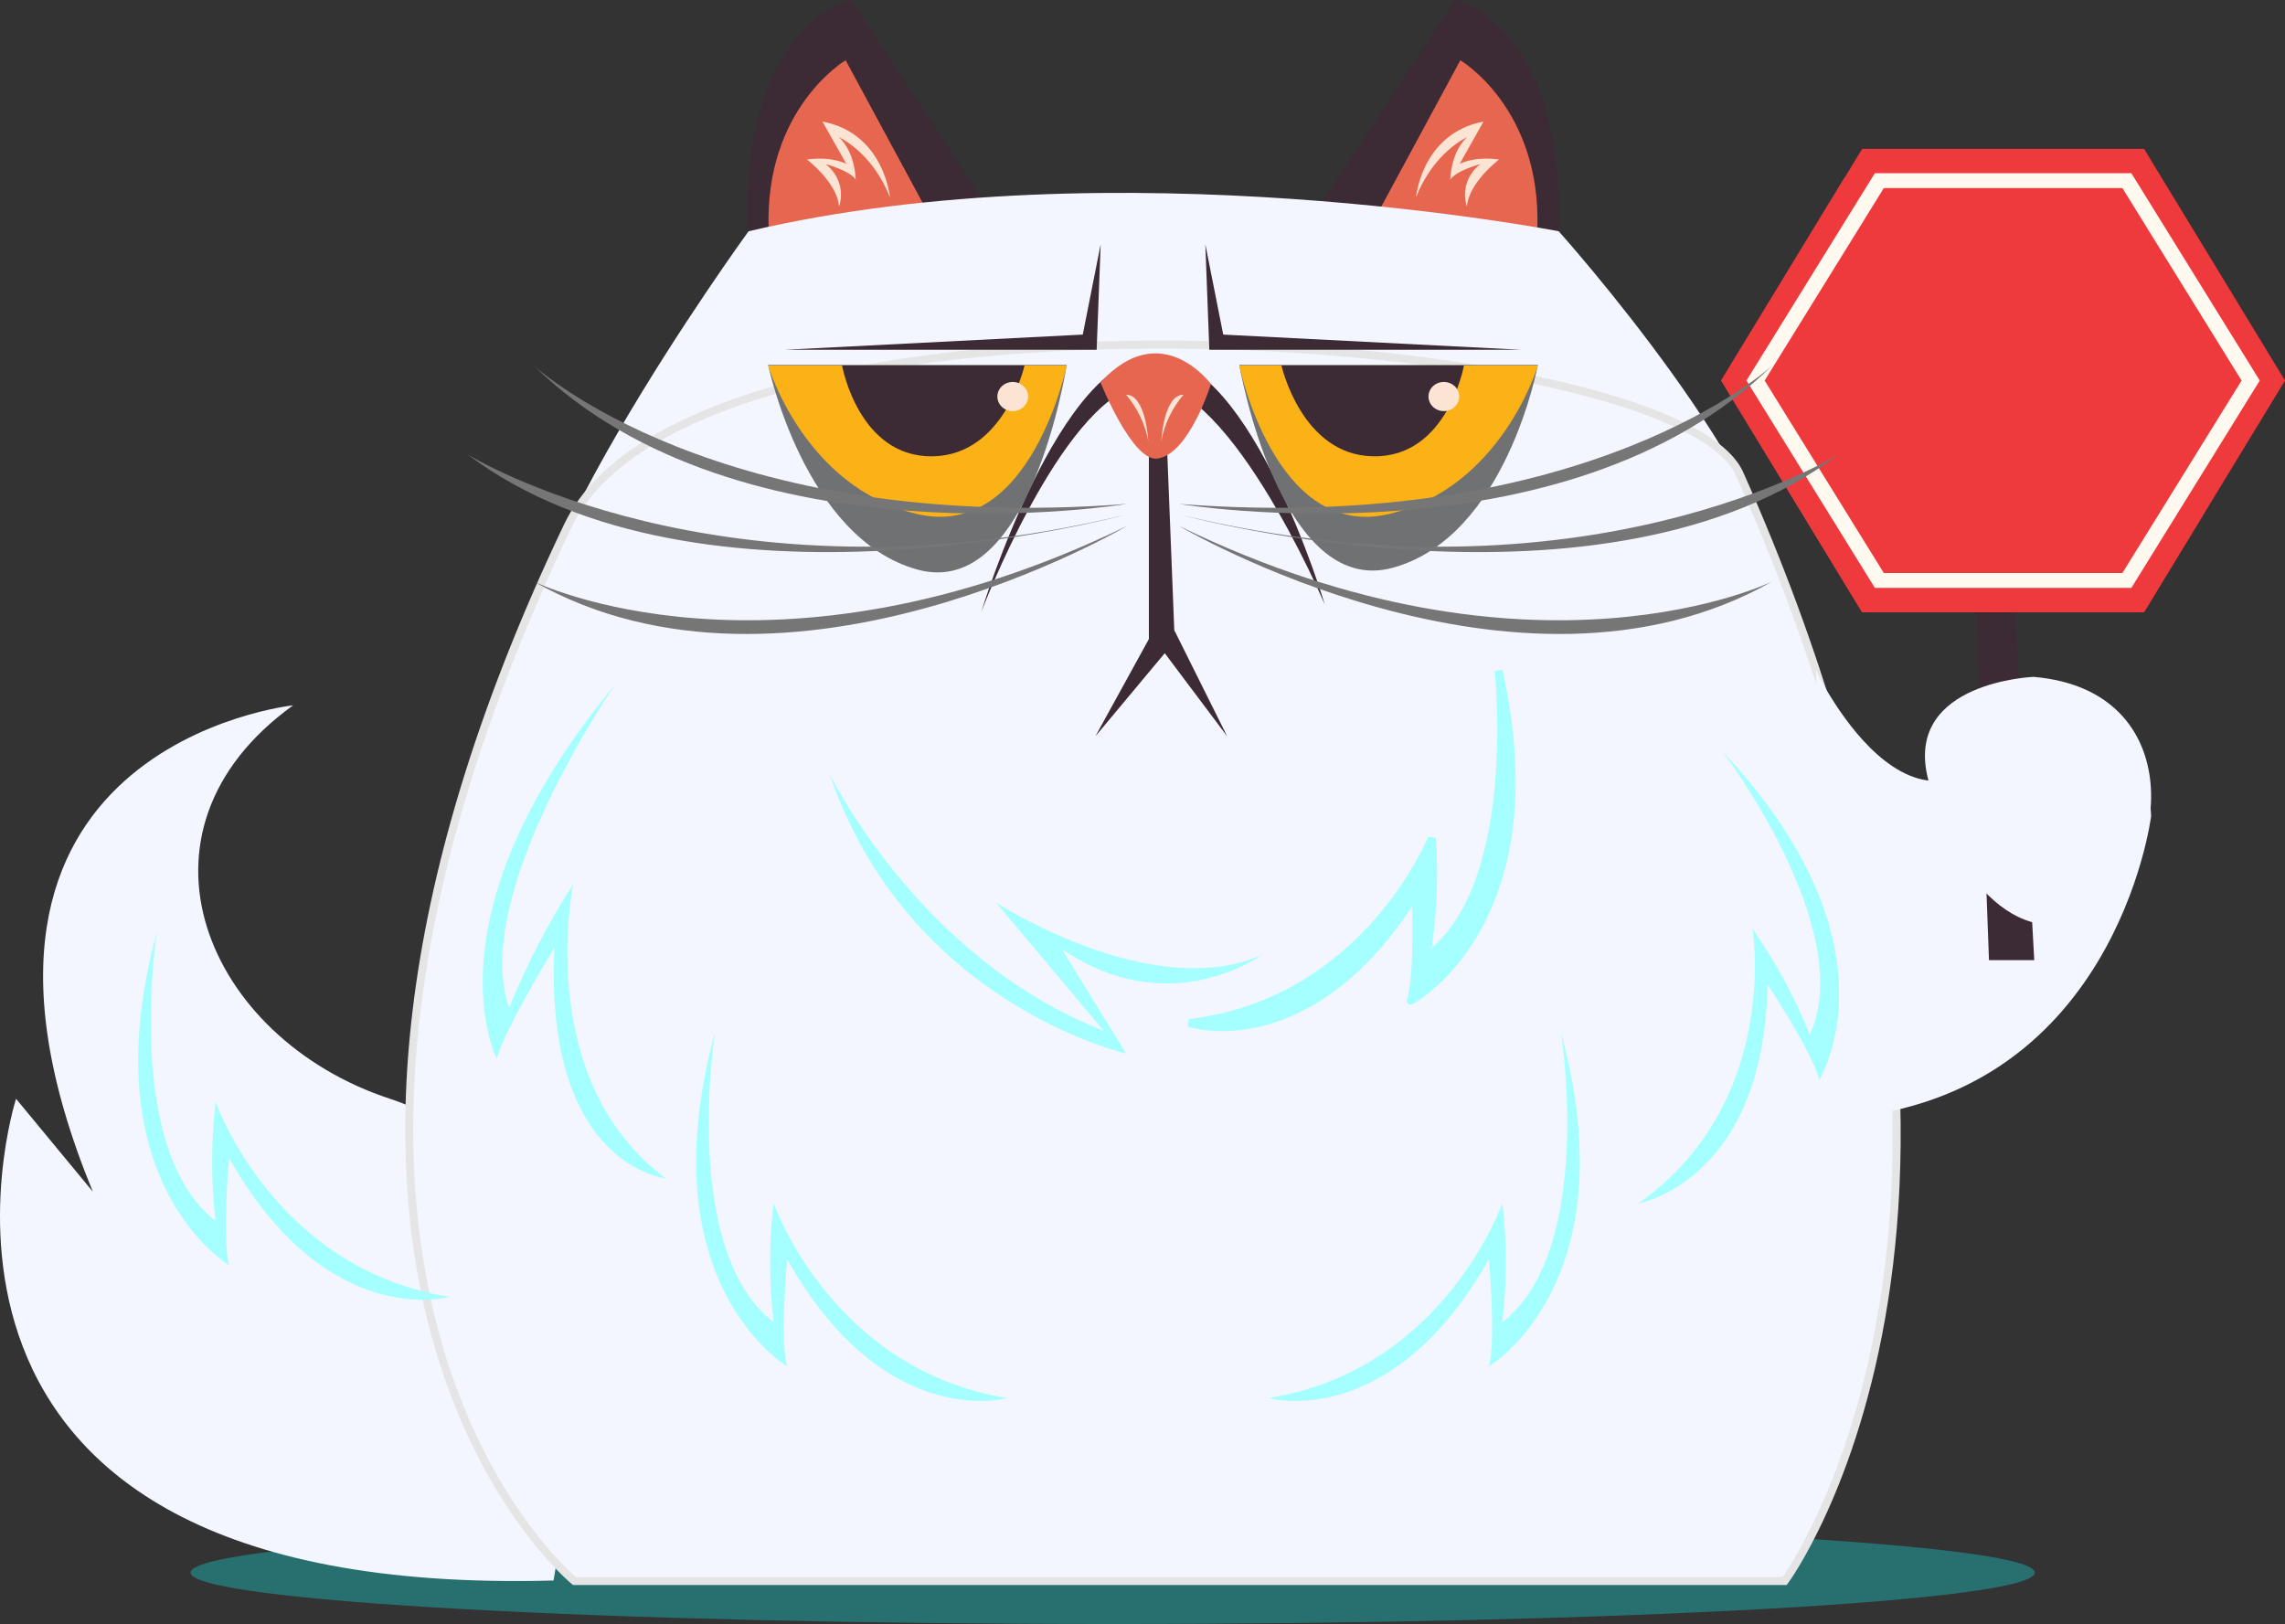 <svg width="287" height="204" viewBox="0 0 287 204" fill="none" xmlns="http://www.w3.org/2000/svg">
<rect x="0" y="0" width="287" height="204" fill="#333333" stroke="none"/>
<g clip-path="url(#clip0)">
<path opacity="0.3" d="M139.756 204.001C203.719 204.001 255.572 201.109 255.572 197.542C255.572 193.976 203.719 191.084 139.756 191.084C75.792 191.084 23.939 193.976 23.939 197.542C23.939 201.109 75.792 204.001 139.756 204.001Z" fill="#0FFFFF"/>
<path d="M69.519 198.537C69.519 198.537 79.417 148.016 48.975 138.021C25.942 130.459 14.763 104.491 36.815 88.602C36.815 88.602 -11.402 93.686 11.659 149.693L2.015 138.021C2.015 138.021 -18.214 200.911 69.519 198.537Z" fill="#F3F6FE"/>
<path d="M124.368 26.554L106.866 -0.003C106.866 -0.003 93.192 2.8 93.863 29.05L124.368 26.554Z" fill="#3C2A34"/>
<path d="M117.261 28.02L106.214 7.569C106.214 7.569 96.001 13.583 96.543 28.833L117.261 28.02Z" fill="#E76650"/>
<path d="M111.783 24.802C111.783 24.802 111.091 16.757 103.301 15.267L106.299 20.592C106.299 20.592 104.606 19.601 101.345 20.035C101.345 20.035 105.127 22.877 105.39 25.945C105.704 24.996 105.71 23.98 105.407 23.027C105.104 22.075 104.507 21.232 103.692 20.606C103.692 20.606 106.823 21.46 107.476 22.574C107.476 22.574 107.476 19.23 105.389 17.249C105.39 17.246 109.564 19.103 111.783 24.802Z" fill="#FBE4D3"/>
<path d="M165.268 26.554L182.769 -0.003C182.769 -0.003 196.443 2.8 195.772 29.05L165.268 26.554Z" fill="#3C2A34"/>
<path d="M172.375 28.02L183.421 7.569C183.421 7.569 193.634 13.583 193.092 28.833L172.375 28.02Z" fill="#E76650"/>
<path d="M177.853 24.802C177.853 24.802 178.544 16.757 186.334 15.267L183.336 20.592C183.336 20.592 185.03 19.601 188.291 20.035C188.291 20.035 184.508 22.877 184.246 25.945C183.931 24.996 183.925 23.98 184.228 23.027C184.531 22.075 185.129 21.232 185.944 20.606C185.944 20.606 182.812 21.46 182.159 22.574C182.159 22.574 182.159 19.23 184.246 17.249C184.246 17.246 180.072 19.103 177.853 24.802Z" fill="#FBE4D3"/>
<path d="M94.02 29.052C94.02 29.052 59.457 76.539 66.041 89.433C72.626 102.328 144.582 166.089 144.582 166.089C144.582 166.089 224.165 92.222 224.165 76.452C224.165 60.681 195.778 29.052 195.778 29.052C195.778 29.052 140.153 18.201 94.02 29.052Z" fill="#F3F6FE"/>
<path d="M72.149 198.603C72.149 198.603 26.029 161.002 71.313 66.06C87.339 32.458 210.3 41.123 218.49 59.514C259.315 151.192 224.159 198.604 224.159 198.604L72.149 198.603Z" fill="#F3F6FE" stroke="#E5E5E5"/>
<path d="M144.302 50.028V80.275L137.584 92.492L146.295 82.051L154.136 92.492L147.492 79.164L146.295 48.955L144.302 50.028Z" fill="#3C2A34"/>
<path d="M196.069 129.722C196.069 129.722 200.393 157.005 188.701 166.089C189.289 161.116 189.289 156.096 188.701 151.124C188.701 151.124 181.425 172.085 159.341 175.614C159.341 175.614 174.683 180.028 187.004 158.184C187.004 158.184 187.932 168.334 187.004 171.642C187.004 171.643 204.67 161.273 196.069 129.722Z" fill="#A5FFFF"/>
<path d="M188.223 84.222C188.223 84.222 191.25 111.662 179.137 120.238C179.96 115.296 180.198 110.282 179.847 105.289C179.847 105.289 171.584 125.918 149.357 128.5C149.357 128.5 164.476 133.563 177.82 112.269C177.82 112.269 178.267 122.448 177.182 125.714C177.178 125.714 195.319 116.108 188.223 84.222Z" fill="#A5FFFF" stroke="#A5FFFF"/>
<path d="M89.798 129.722C89.798 129.722 85.474 157.005 97.166 166.089C96.579 161.116 96.579 156.096 97.166 151.124C97.166 151.124 104.443 172.085 126.526 175.614C126.526 175.614 111.184 180.028 98.865 158.184C98.865 158.184 97.935 168.334 98.865 171.642C98.865 171.643 81.197 161.273 89.798 129.722Z" fill="#A5FFFF"/>
<path d="M77.254 85.993C77.254 85.993 58.946 112.545 63.955 126.575C66.13 121.186 68.82 115.997 71.991 111.073C71.991 111.073 66.888 135.661 83.67 148.04C83.67 148.04 68.325 146.55 69.635 119.057C69.635 119.057 63.398 129.204 62.407 133.001C62.41 132.998 53.04 115.277 77.254 85.993Z" fill="#A5FFFF"/>
<path d="M104.207 97.234C104.207 97.234 115.408 120.398 138.616 129.473L125.085 113.357C125.085 113.357 144.703 126.132 158.547 119.923C158.547 119.923 146.931 128.52 133.373 119.207L141.448 132.341C141.448 132.341 114.009 126.144 104.207 97.234Z" fill="#A5FFFF"/>
<path d="M19.717 117.015C19.717 117.015 15.393 144.298 27.085 153.381C26.498 148.408 26.498 143.389 27.085 138.416C27.085 138.416 34.362 159.376 56.445 162.906C56.445 162.906 41.103 167.32 28.783 145.476C28.783 145.476 27.853 155.626 28.783 158.934C28.783 158.936 11.117 148.567 19.717 117.015Z" fill="#A5FFFF"/>
<path d="M166.393 75.935C166.393 75.935 153.622 45.837 143.118 48.366C133.144 50.767 123.242 76.891 123.242 76.891C123.242 76.891 133.231 44.087 145.296 44.769C157.362 45.452 166.393 75.935 166.393 75.935Z" fill="#3C2A34"/>
<path d="M138.246 30.688L137.742 43.941H98.494L135.997 42.03L138.246 30.688Z" fill="#3C2A34"/>
<path d="M151.392 30.688L151.894 43.941H191.142L153.64 42.03L151.392 30.688Z" fill="#3C2A34"/>
<path d="M138.225 48.038C138.225 48.038 142.218 58.018 145.366 57.604C149.353 57.078 152.095 48.245 152.095 48.245C152.095 48.245 145.857 39.711 138.225 48.038Z" fill="#E76650"/>
<path d="M144.228 55.417C144.228 55.417 143.939 49.583 141.443 49.584C142.874 51.275 143.832 53.281 144.228 55.417Z" fill="#FBE4D3"/>
<path d="M145.857 55.417C145.857 55.417 146.148 49.583 148.644 49.584C147.212 51.274 146.254 53.281 145.857 55.417Z" fill="#FBE4D3"/>
<path d="M96.478 45.836H133.98C133.98 45.836 129.456 75.464 115.229 71.546C101.002 67.627 96.478 45.836 96.478 45.836Z" fill="#707173"/>
<path d="M96.478 45.916H133.98C133.98 45.916 129.456 67.888 115.229 64.578C101.002 61.267 96.478 45.916 96.478 45.916Z" fill="#FAB217"/>
<path d="M105.766 45.916H128.681C128.681 45.916 126.171 57.121 117.224 57.319C107.839 57.525 105.766 45.916 105.766 45.916Z" fill="#3C2A34"/>
<path d="M129.133 49.811C129.133 50.174 129.019 50.529 128.807 50.83C128.595 51.132 128.293 51.367 127.94 51.505C127.587 51.644 127.198 51.681 126.824 51.61C126.449 51.539 126.105 51.364 125.834 51.108C125.564 50.852 125.38 50.525 125.306 50.169C125.231 49.813 125.269 49.445 125.416 49.11C125.562 48.775 125.809 48.488 126.127 48.287C126.445 48.085 126.818 47.977 127.201 47.977C127.454 47.977 127.706 48.025 127.94 48.117C128.174 48.209 128.387 48.344 128.567 48.514C128.746 48.685 128.889 48.887 128.986 49.109C129.083 49.332 129.133 49.57 129.133 49.811Z" fill="#FBE4D3"/>
<path d="M193.159 45.836H155.656C155.656 45.836 160.734 75.23 174.961 71.311C189.189 67.393 193.159 45.836 193.159 45.836Z" fill="#707173"/>
<path d="M193.159 45.916H155.656C155.656 45.916 160.181 67.888 174.408 64.578C188.634 61.267 193.159 45.916 193.159 45.916Z" fill="#FAB217"/>
<path d="M183.871 45.916H160.955C160.955 45.916 163.465 57.121 172.413 57.319C181.799 57.525 183.871 45.916 183.871 45.916Z" fill="#3C2A34"/>
<path d="M179.419 49.811C179.419 50.174 179.532 50.529 179.745 50.83C179.957 51.132 180.259 51.367 180.612 51.505C180.965 51.644 181.353 51.681 181.728 51.61C182.103 51.539 182.447 51.364 182.717 51.108C182.987 50.852 183.171 50.525 183.246 50.169C183.32 49.813 183.282 49.445 183.136 49.11C182.99 48.775 182.742 48.488 182.424 48.287C182.107 48.085 181.733 47.977 181.351 47.977C181.097 47.977 180.846 48.025 180.612 48.117C180.377 48.209 180.164 48.344 179.985 48.515C179.805 48.685 179.663 48.887 179.566 49.11C179.469 49.332 179.419 49.571 179.419 49.811Z" fill="#FBE4D3"/>
<path d="M270.184 102.526C270.184 102.526 265.663 138.921 229.556 140.58L228.09 84.222C228.09 84.222 242.05 113.573 255.505 86.955C255.505 86.955 270.004 93.095 270.184 102.526Z" fill="#F3F6FE"/>
<path d="M252.909 73.206L255.506 120.607H249.821L248.073 73.206H252.909Z" fill="#3C2A34"/>
<path d="M255.414 85.025C255.414 85.025 239.516 85.641 242.051 97.358C244.587 109.074 253.23 120.299 262.845 114.69C272.46 109.082 275.08 86.69 255.414 85.025Z" fill="#F3F6FE"/>
<path d="M233.893 76.905L216.191 47.802L233.894 18.699H269.298L287.001 47.802L269.298 76.905H233.893Z" fill="#EE3A3D"/>
<path d="M231.012 29.247C231.013 26.881 231.257 24.521 231.742 22.2L216.17 47.802L233.873 76.904H269.278L276.801 64.532C271.271 65.632 265.553 65.547 260.062 64.285C254.571 63.022 249.445 60.613 245.059 57.233C240.672 53.853 237.135 49.587 234.705 44.746C232.275 39.905 231.012 34.611 231.01 29.248L231.012 29.247Z" fill="#EE3A3D"/>
<path d="M267.703 73.846H235.485L219.361 47.802L235.485 21.758H267.703L283.83 47.802L267.703 73.846ZM236.611 71.979H266.577L281.548 47.805L266.577 23.627H236.611L221.642 47.805L236.611 71.979Z" fill="#FFF9EF"/>
<path d="M67.038 45.916C67.038 45.916 89.992 67.242 141.545 63.302C141.545 63.302 92.962 71.362 67.038 45.916Z" fill="#767676"/>
<path d="M58.724 57.078C58.724 57.078 90.549 76.891 141.148 64.716C141.148 64.717 87.88 79.148 58.724 57.078Z" fill="#767676"/>
<path d="M67.038 73.044C67.038 73.044 97.003 87.75 141.564 66.06C141.564 66.06 99.038 91.22 67.038 73.044Z" fill="#767676"/>
<path d="M222.598 45.916C222.598 45.916 199.643 67.242 148.09 63.302C148.09 63.302 196.673 71.362 222.598 45.916Z" fill="#767676"/>
<path d="M230.912 57.078C230.912 57.078 199.087 76.891 148.488 64.716C148.488 64.717 201.756 79.148 230.912 57.078Z" fill="#767676"/>
<path d="M222.598 73.044C222.598 73.044 192.631 87.75 148.07 66.06C148.07 66.06 190.597 91.22 222.598 73.044Z" fill="#767676"/>
<path d="M216.377 94.424C216.377 94.424 233.356 116.82 227.323 129.971C225.453 125.292 223.038 120.826 220.121 116.658C220.121 116.658 223.738 138.459 205.788 151.172C205.788 151.172 221.56 148.446 222.009 123.674C222.009 123.674 227.72 132.3 228.485 135.646C228.485 135.647 239.211 118.763 216.377 94.424Z" fill="#A5FFFF"/>
</g>
<defs>
<clipPath id="clip0">
<rect width="287" height="204" fill="white"/>
</clipPath>
</defs>
</svg>
